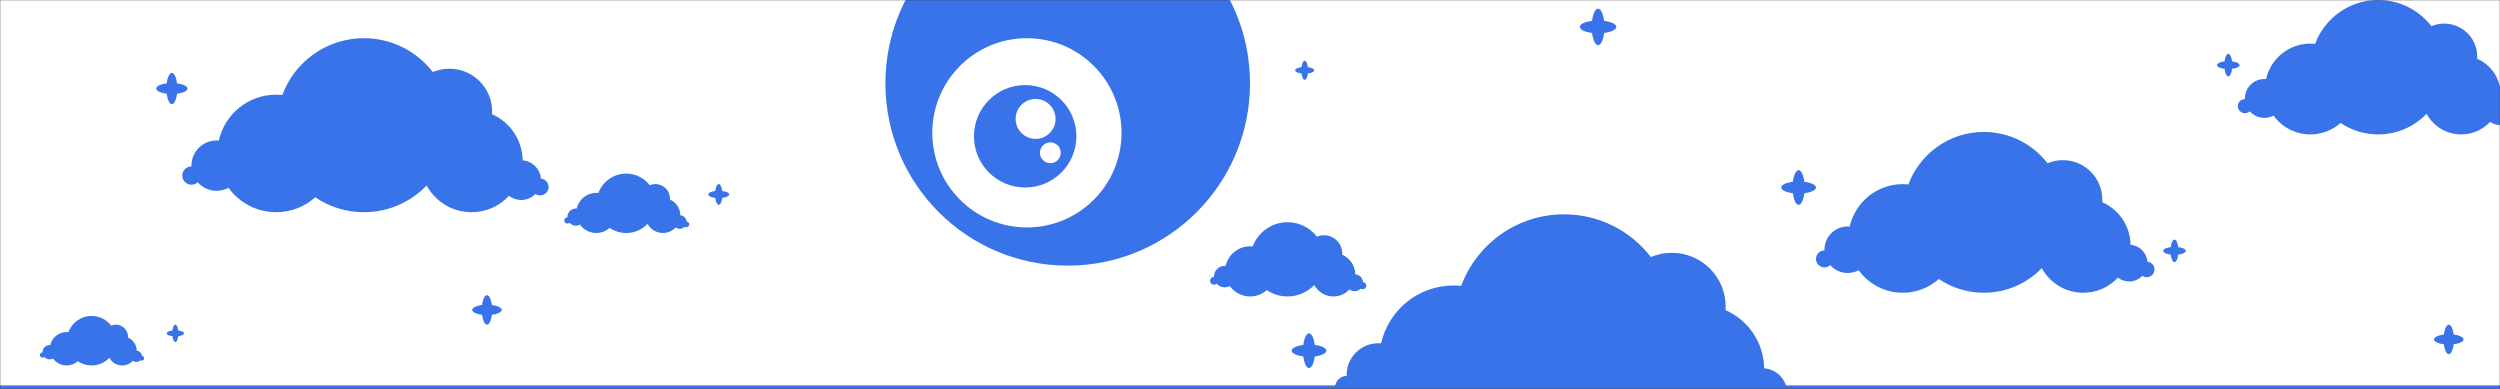 <svg width="1440" height="224" viewBox="0 0 1440 224" fill="none" xmlns="http://www.w3.org/2000/svg">
<rect x="0" y="0" width="1440" height="224" fill="#333333" stroke="none"/>
<mask id="mask0_29_299" style="mask-type:alpha" maskUnits="userSpaceOnUse" x="0" y="0" width="1440" height="224">
<rect width="1440" height="224" fill="#3873E9"/>
</mask>
<g mask="url(#mask0_29_299)">
<rect x="-24" y="-11" width="1487" height="234" fill="white" stroke="#3873E9" stroke-width="2"/>
<path fill-rule="evenodd" clip-rule="evenodd" d="M1142.69 168.625C1155.8 168.625 1167.63 163.178 1176.06 154.425C1180.68 162.885 1189.65 168.625 1199.97 168.625C1207.85 168.625 1214.95 165.276 1219.92 159.923C1221.7 161.303 1223.94 162.125 1226.38 162.125C1229.36 162.125 1232.06 160.884 1233.98 158.89C1234.71 159.393 1235.58 159.688 1236.53 159.688C1239 159.688 1241 157.687 1241 155.219C1241 152.878 1239.2 150.957 1236.91 150.766C1236.52 145.572 1232.38 141.424 1227.18 141.031C1227.04 130.043 1220.38 120.628 1210.89 116.468C1210.92 115.982 1210.94 115.493 1210.94 115C1210.94 102.436 1200.75 92.25 1188.19 92.25C1185.06 92.25 1182.07 92.882 1179.36 94.026C1170.89 83.061 1157.61 76 1142.69 76C1122.76 76 1105.78 88.581 1099.24 106.232C1098.17 106.12 1097.07 106.062 1095.97 106.062C1081.05 106.062 1068.57 116.509 1065.44 130.487C1065.06 130.454 1064.67 130.438 1064.28 130.438C1056.88 130.438 1050.88 136.44 1050.88 143.844C1050.88 143.98 1050.88 144.115 1050.88 144.25C1050.88 144.25 1050.88 144.25 1050.88 144.25C1048.18 144.25 1046 146.433 1046 149.125C1046 151.817 1048.18 154 1050.88 154C1052.16 154 1053.33 153.501 1054.2 152.686C1056.66 155.484 1060.27 157.25 1064.28 157.25C1066.57 157.25 1068.73 156.676 1070.61 155.665C1076.29 163.517 1085.53 168.625 1095.97 168.625C1103.96 168.625 1111.25 165.631 1116.77 160.703C1124.17 165.704 1133.09 168.625 1142.69 168.625Z" fill="#3873E9"/>
<path fill-rule="evenodd" clip-rule="evenodd" d="M741.625 170.75C747.675 170.75 753.139 168.236 757.027 164.196C759.158 168.101 763.301 170.75 768.062 170.75C771.7 170.75 774.976 169.204 777.27 166.734C778.094 167.371 779.128 167.75 780.25 167.75C781.629 167.75 782.874 167.177 783.761 166.257C784.095 166.489 784.5 166.625 784.938 166.625C786.077 166.625 787 165.702 787 164.562C787 163.482 786.169 162.595 785.111 162.507C784.933 160.11 783.02 158.196 780.624 158.014C780.555 152.943 777.482 148.598 773.104 146.677C773.118 146.453 773.125 146.228 773.125 146C773.125 140.201 768.424 135.5 762.625 135.5C761.18 135.5 759.804 135.792 758.551 136.32C754.642 131.259 748.514 128 741.625 128C732.43 128 724.59 133.807 721.574 141.953C721.077 141.901 720.573 141.875 720.062 141.875C713.176 141.875 707.416 146.696 705.973 153.148C705.796 153.133 705.618 153.125 705.438 153.125C702.02 153.125 699.25 155.895 699.25 159.312C699.25 159.375 699.251 159.438 699.253 159.5C699.252 159.5 699.251 159.5 699.25 159.5C698.007 159.5 697 160.507 697 161.75C697 162.993 698.007 164 699.25 164C699.844 164 700.384 163.77 700.787 163.394C701.921 164.685 703.584 165.5 705.438 165.5C706.494 165.5 707.489 165.235 708.359 164.768C710.982 168.392 715.247 170.75 720.062 170.75C723.75 170.75 727.114 169.368 729.665 167.094C733.078 169.402 737.194 170.75 741.625 170.75Z" fill="#3873E9"/>
<path fill-rule="evenodd" clip-rule="evenodd" d="M209.621 122.225C223.806 122.225 236.614 116.331 245.731 106.859C250.726 116.014 260.439 122.225 271.602 122.225C280.13 122.225 287.811 118.601 293.189 112.809C295.121 114.303 297.544 115.192 300.175 115.192C303.408 115.192 306.328 113.849 308.407 111.691C309.189 112.235 310.14 112.554 311.165 112.554C313.835 112.554 316 110.389 316 107.719C316 105.185 314.052 103.107 311.572 102.9C311.153 97.28 306.67 92.793 301.051 92.366C300.891 80.478 293.686 70.29 283.42 65.788C283.454 65.263 283.471 64.733 283.471 64.2C283.471 50.605 272.45 39.583 258.854 39.583C255.467 39.583 252.24 40.267 249.303 41.505C240.139 29.641 225.772 22 209.621 22C188.062 22 169.684 35.613 162.612 54.712C161.447 54.591 160.265 54.529 159.069 54.529C142.924 54.529 129.419 65.833 126.037 80.958C125.623 80.922 125.204 80.904 124.781 80.904C116.77 80.904 110.275 87.399 110.275 95.41C110.275 95.558 110.277 95.704 110.282 95.85C110.279 95.85 110.277 95.85 110.275 95.85C107.362 95.85 105 98.212 105 101.125C105 104.038 107.362 106.4 110.275 106.4C111.668 106.4 112.935 105.86 113.877 104.978C116.536 108.006 120.436 109.917 124.781 109.917C127.258 109.917 129.591 109.296 131.631 108.201C137.78 116.697 147.779 122.225 159.069 122.225C167.713 122.225 175.6 118.985 181.582 113.653C189.584 119.065 199.233 122.225 209.621 122.225Z" fill="#3873E9"/>
<path fill-rule="evenodd" clip-rule="evenodd" d="M360.7 134.2C365.54 134.2 369.911 132.189 373.022 128.957C374.726 132.081 378.041 134.2 381.85 134.2C384.76 134.2 387.381 132.963 389.216 130.987C389.875 131.497 390.702 131.8 391.6 131.8C392.703 131.8 393.7 131.342 394.409 130.606C394.676 130.791 395 130.9 395.35 130.9C396.261 130.9 397 130.161 397 129.25C397 128.386 396.335 127.676 395.489 127.606C395.346 125.688 393.816 124.157 391.899 124.011C391.844 119.954 389.386 116.478 385.883 114.942C385.894 114.763 385.9 114.582 385.9 114.4C385.9 109.761 382.139 106 377.5 106C376.344 106 375.243 106.233 374.241 106.656C371.114 102.607 366.211 100 360.7 100C353.344 100 347.072 104.645 344.659 111.163C344.262 111.121 343.858 111.1 343.45 111.1C337.941 111.1 333.333 114.957 332.178 120.118C332.037 120.106 331.894 120.1 331.75 120.1C329.016 120.1 326.8 122.316 326.8 125.05C326.8 125.1 326.801 125.15 326.802 125.2C326.801 125.2 326.801 125.2 326.8 125.2C325.806 125.2 325 126.006 325 127C325 127.994 325.806 128.8 326.8 128.8C327.275 128.8 327.708 128.616 328.029 128.315C328.936 129.348 330.267 130 331.75 130C332.595 130 333.391 129.788 334.087 129.415C336.186 132.314 339.597 134.2 343.45 134.2C346.4 134.2 349.091 133.094 351.132 131.275C353.863 133.122 357.155 134.2 360.7 134.2Z" fill="#3873E9"/>
<path fill-rule="evenodd" clip-rule="evenodd" d="M52.75 210.5C56.784 210.5 60.426 208.824 63.018 206.131C64.439 208.734 67.201 210.5 70.375 210.5C72.8 210.5 74.984 209.469 76.513 207.822C77.063 208.247 77.752 208.5 78.5 208.5C79.419 208.5 80.25 208.118 80.841 207.505C81.063 207.659 81.334 207.75 81.625 207.75C82.384 207.75 83 207.134 83 206.375C83 205.655 82.446 205.064 81.741 205.005C81.622 203.407 80.347 202.131 78.749 202.009C78.704 198.629 76.655 195.732 73.736 194.452C73.745 194.302 73.75 194.152 73.75 194C73.75 190.134 70.616 187 66.75 187C65.787 187 64.869 187.195 64.034 187.546C61.428 184.173 57.343 182 52.75 182C46.62 182 41.394 185.871 39.383 191.302C39.051 191.268 38.715 191.25 38.375 191.25C33.784 191.25 29.944 194.464 28.982 198.765C28.864 198.755 28.745 198.75 28.625 198.75C26.347 198.75 24.5 200.597 24.5 202.875C24.5 202.917 24.501 202.958 24.502 203C24.501 203 24.501 203 24.5 203C23.672 203 23 203.672 23 204.5C23 205.328 23.672 206 24.5 206C24.896 206 25.256 205.846 25.524 205.596C26.28 206.457 27.389 207 28.625 207C29.329 207 29.993 206.823 30.573 206.512C32.321 208.928 35.165 210.5 38.375 210.5C40.833 210.5 43.076 209.579 44.777 208.062C47.052 209.601 49.796 210.5 52.75 210.5Z" fill="#3873E9"/>
<path fill-rule="evenodd" clip-rule="evenodd" d="M900.892 249.8C918.774 249.8 934.921 242.37 946.414 230.429C952.711 241.97 964.956 249.8 979.029 249.8C989.78 249.8 999.463 245.231 1006.24 237.929C1008.68 239.813 1011.73 240.933 1015.05 240.933C1019.13 240.933 1022.81 239.241 1025.43 236.52C1026.41 237.206 1027.61 237.608 1028.9 237.608C1032.27 237.608 1035 234.879 1035 231.513C1035 228.319 1032.54 225.699 1029.42 225.438C1028.89 218.353 1023.24 212.695 1016.15 212.158C1015.95 197.171 1006.87 184.328 993.928 178.652C993.97 177.99 993.992 177.322 993.992 176.65C993.992 159.511 980.098 145.617 962.958 145.617C958.688 145.617 954.62 146.479 950.918 148.039C939.364 133.082 921.253 123.45 900.892 123.45C873.714 123.45 850.544 140.612 841.629 164.689C840.161 164.537 838.671 164.458 837.162 164.458C816.809 164.458 799.784 178.708 795.52 197.776C794.998 197.731 794.471 197.708 793.938 197.708C783.838 197.708 775.65 205.896 775.65 215.996C775.65 216.181 775.653 216.366 775.658 216.55C775.655 216.55 775.653 216.55 775.65 216.55C771.977 216.55 769 219.527 769 223.2C769 226.873 771.977 229.85 775.65 229.85C777.406 229.85 779.003 229.169 780.192 228.058C783.543 231.874 788.459 234.283 793.938 234.283C797.06 234.283 800 233.501 802.572 232.121C810.324 242.832 822.93 249.8 837.162 249.8C848.06 249.8 858.003 245.715 865.544 238.993C875.632 245.816 887.797 249.8 900.892 249.8Z" fill="#3873E9"/>
<path fill-rule="evenodd" clip-rule="evenodd" d="M1369.82 77.425C1380.78 77.425 1390.67 72.872 1397.72 65.555C1401.57 72.627 1409.08 77.425 1417.7 77.425C1424.29 77.425 1430.22 74.625 1434.38 70.151C1435.87 71.305 1437.74 71.992 1439.77 71.992C1442.27 71.992 1444.53 70.955 1446.13 69.287C1446.74 69.708 1447.47 69.954 1448.26 69.954C1450.33 69.954 1452 68.282 1452 66.219C1452 64.262 1450.5 62.656 1448.58 62.496C1448.26 58.155 1444.79 54.688 1440.45 54.359C1440.33 45.175 1434.76 37.305 1426.83 33.827C1426.86 33.421 1426.87 33.012 1426.87 32.6C1426.87 22.097 1418.36 13.583 1407.85 13.583C1405.24 13.583 1402.74 14.112 1400.48 15.068C1393.4 5.903 1382.3 0 1369.82 0C1353.17 0 1338.97 10.516 1333.51 25.271C1332.61 25.177 1331.69 25.129 1330.77 25.129C1318.3 25.129 1307.86 33.861 1305.25 45.545C1304.93 45.518 1304.61 45.504 1304.28 45.504C1298.09 45.504 1293.07 50.521 1293.07 56.71C1293.07 56.824 1293.08 56.937 1293.08 57.05C1293.08 57.05 1293.08 57.05 1293.07 57.05C1290.82 57.05 1289 58.874 1289 61.125C1289 63.376 1290.82 65.2 1293.07 65.2C1294.15 65.2 1295.13 64.783 1295.86 64.102C1297.91 66.441 1300.92 67.917 1304.28 67.917C1306.19 67.917 1308 67.437 1309.57 66.591C1314.32 73.155 1322.05 77.425 1330.77 77.425C1337.45 77.425 1343.54 74.922 1348.16 70.803C1354.34 74.984 1361.8 77.425 1369.82 77.425Z" fill="#3873E9"/>
<circle cx="615" cy="48" r="105" fill="#3873E9"/>
<circle cx="591.5" cy="76.5" r="54.5" fill="white"/>
<circle cx="590.5" cy="78.5" r="29.5" fill="#3873E9"/>
<circle cx="596.5" cy="68.5" r="11.5" fill="white"/>
<circle cx="605" cy="88" r="6" fill="white"/>
<ellipse cx="1036" cy="108" rx="3.5" ry="10" fill="#3873E9"/>
<ellipse cx="1036" cy="108" rx="3.5" ry="10" transform="rotate(-90 1036 108)" fill="#3873E9"/>
<ellipse cx="1252.5" cy="144.5" rx="2.275" ry="6.5" fill="#3873E9"/>
<ellipse cx="1252.5" cy="144.5" rx="2.275" ry="6.5" transform="rotate(-90 1252.5 144.5)" fill="#3873E9"/>
<ellipse cx="1283.5" cy="37.5" rx="2.275" ry="6.5" fill="#3873E9"/>
<ellipse cx="1283.5" cy="37.5" rx="2.275" ry="6.5" transform="rotate(-90 1283.5 37.5)" fill="#3873E9"/>
<ellipse cx="754" cy="202" rx="3.5" ry="10" fill="#3873E9"/>
<ellipse cx="754" cy="202" rx="3.5" ry="10" transform="rotate(-90 754 202)" fill="#3873E9"/>
<ellipse cx="751.5" cy="40.5" rx="1.925" ry="5.5" fill="#3873E9"/>
<ellipse cx="751.5" cy="40.5" rx="1.925" ry="5.5" transform="rotate(-90 751.5 40.5)" fill="#3873E9"/>
<ellipse cx="920.5" cy="15.5" rx="3.675" ry="10.5" fill="#3873E9"/>
<ellipse cx="920.5" cy="15.5" rx="3.675" ry="10.5" transform="rotate(-90 920.5 15.5)" fill="#3873E9"/>
<ellipse cx="414" cy="112" rx="2.1" ry="6" fill="#3873E9"/>
<ellipse cx="414" cy="112" rx="2.1" ry="6" transform="rotate(-90 414 112)" fill="#3873E9"/>
<ellipse cx="99" cy="51" rx="3.15" ry="9" fill="#3873E9"/>
<ellipse cx="99" cy="51" rx="3.15" ry="9" transform="rotate(-90 99 51)" fill="#3873E9"/>
<ellipse cx="101" cy="192" rx="1.75" ry="5" fill="#3873E9"/>
<ellipse cx="101" cy="192" rx="1.75" ry="5" transform="rotate(-90 101 192)" fill="#3873E9"/>
<ellipse cx="280.5" cy="178.5" rx="2.975" ry="8.5" fill="#3873E9"/>
<ellipse cx="280.5" cy="178.5" rx="2.975" ry="8.5" transform="rotate(-90 280.5 178.5)" fill="#3873E9"/>
<ellipse cx="1410.5" cy="195.5" rx="2.975" ry="8.5" fill="#3873E9"/>
<ellipse cx="1410.5" cy="195.5" rx="2.975" ry="8.5" transform="rotate(-90 1410.5 195.5)" fill="#3873E9"/>
</g>
</svg>
